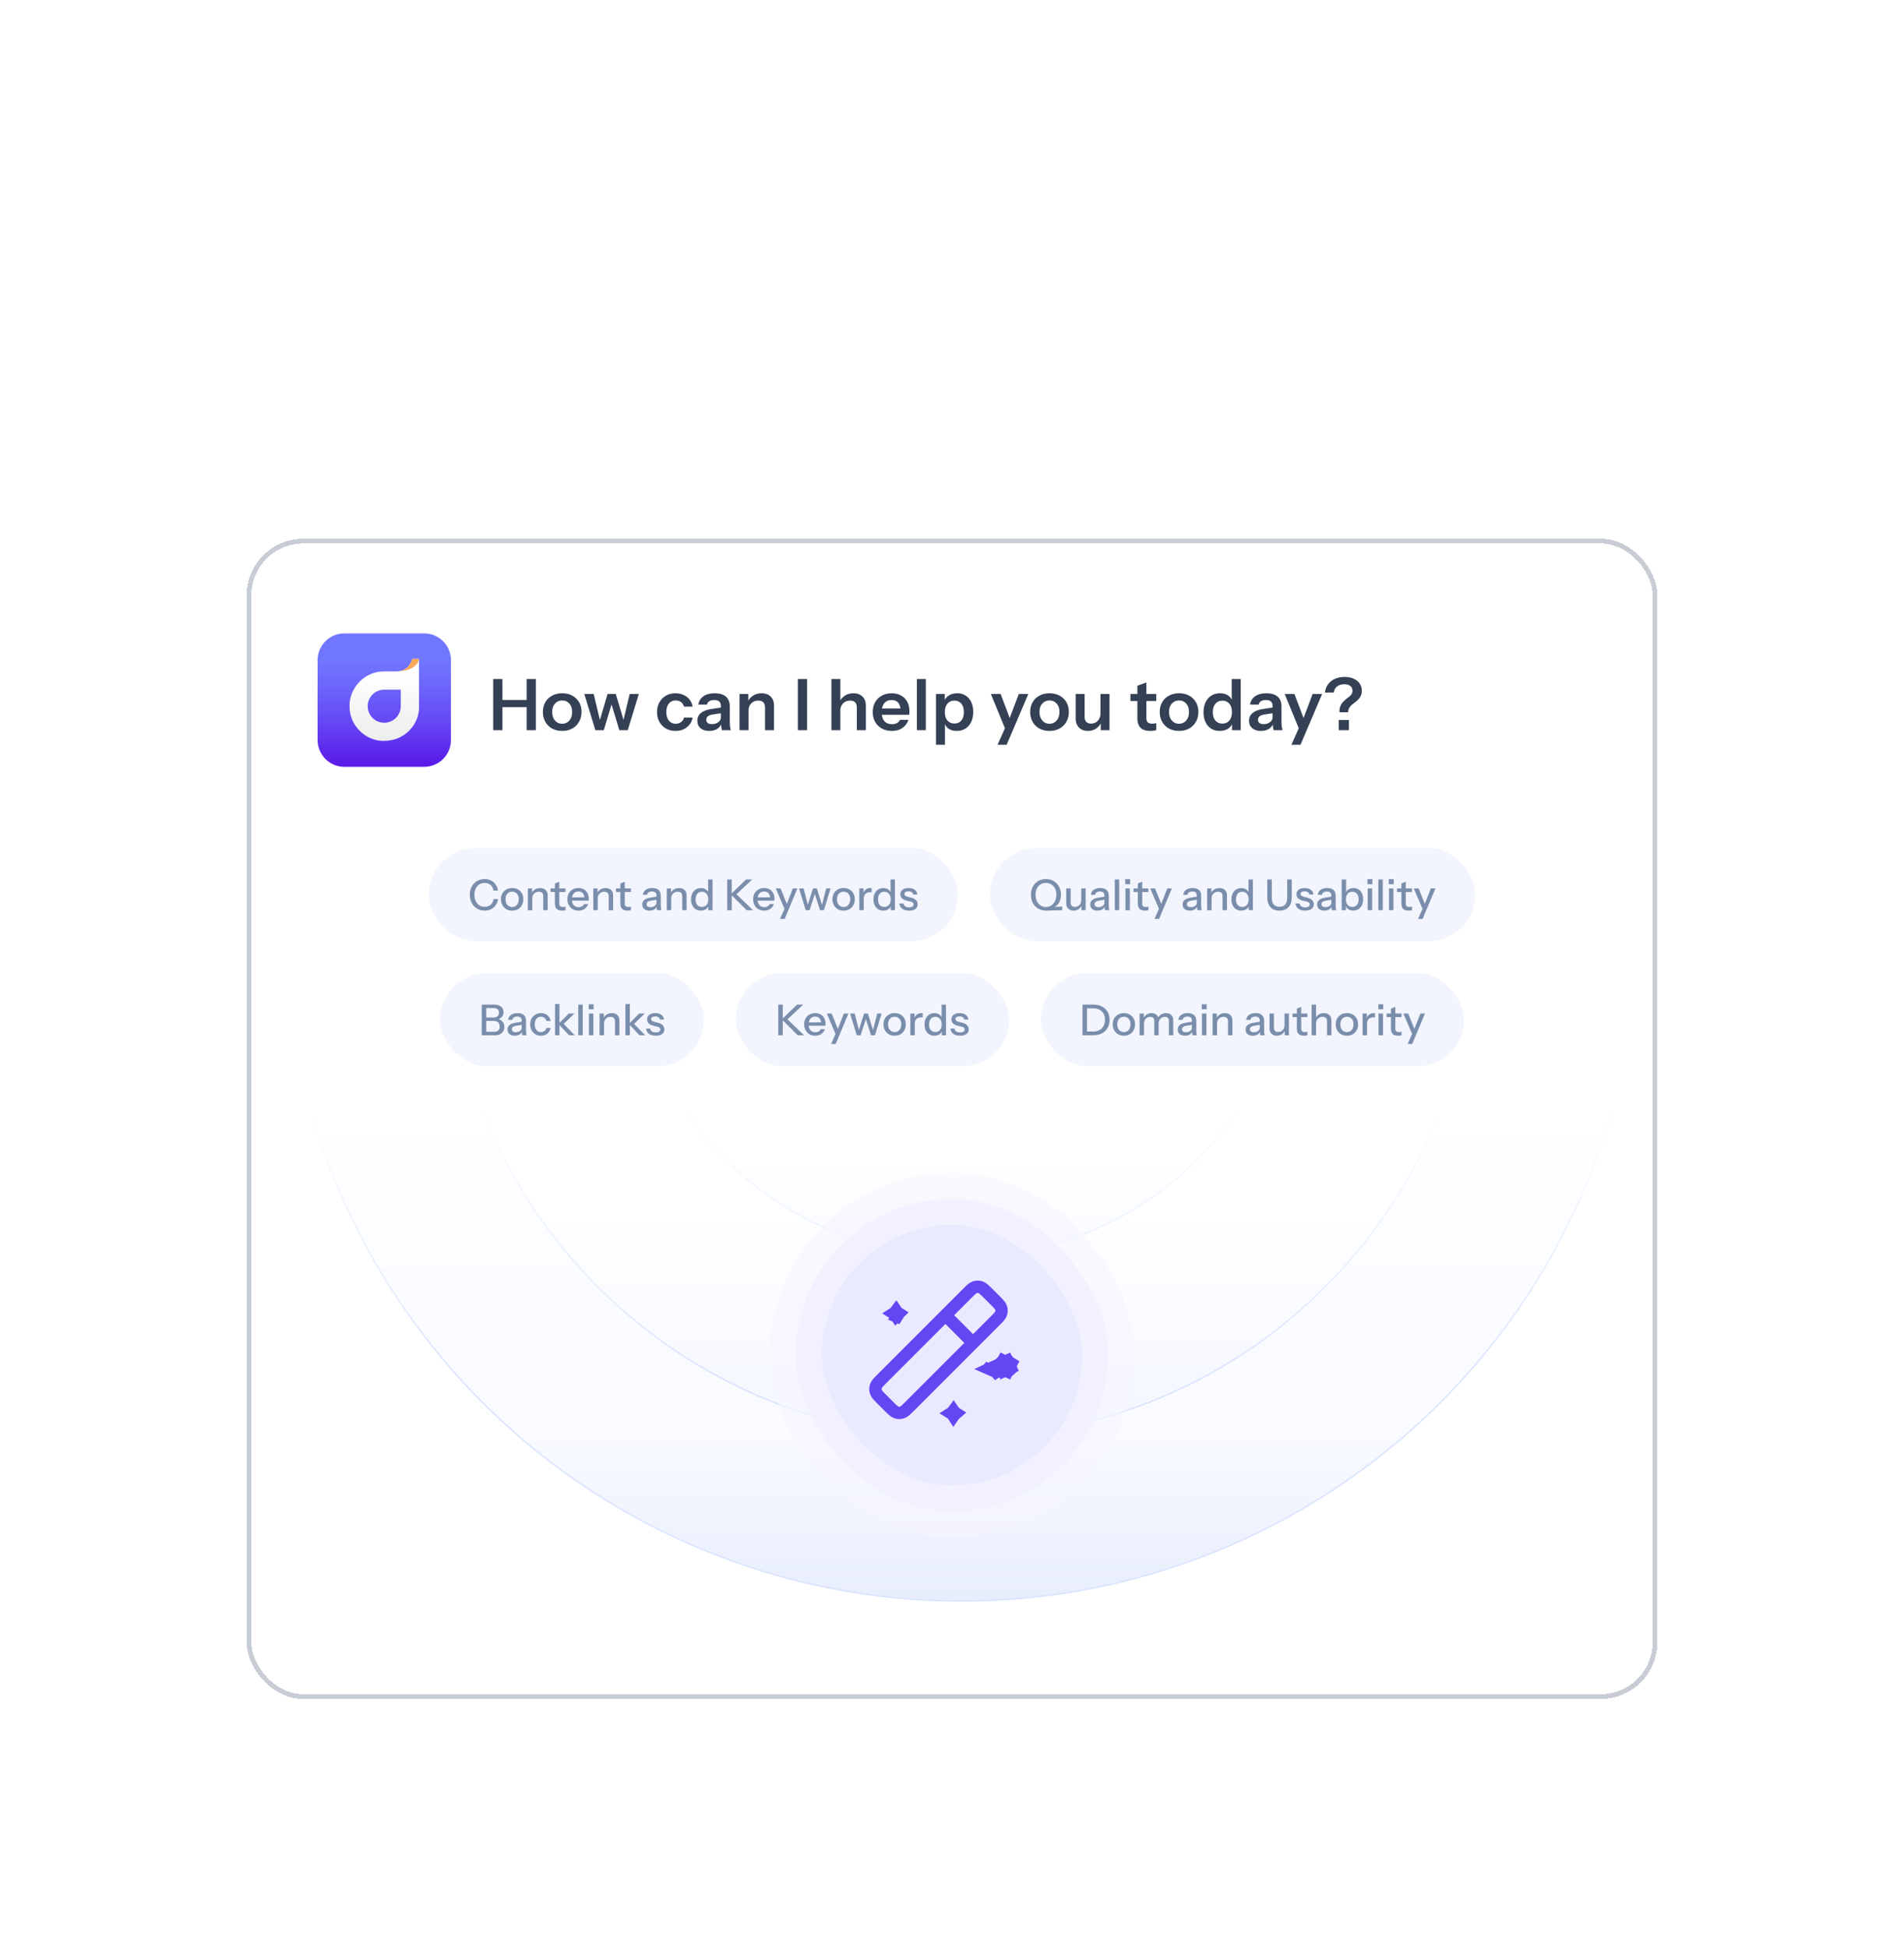 <svg width="610" height="624" viewBox="0 0 610 624" fill="none" xmlns="http://www.w3.org/2000/svg">
<g filter="url(#filter0_d_2480_93743)">
<rect x="79" y="124" width="452" height="371.611" rx="18.201" fill="white" shape-rendering="crispEdges"/>
<rect x="79.758" y="124.758" width="450.483" height="370.094" rx="17.443" stroke="#C8CDD5" stroke-width="1.517" shape-rendering="crispEdges"/>
<path d="M135.91 154.336H110.309C105.583 154.336 101.752 158.167 101.752 162.893V188.495C101.752 193.221 105.583 197.052 110.309 197.052H135.91C140.637 197.052 144.468 193.221 144.468 188.495V162.893C144.468 158.167 140.637 154.336 135.91 154.336Z" fill="url(#paint0_linear_2480_93743)"/>
<path d="M134.231 162.479H132.075C132.075 162.479 131.268 166.511 126.938 166.511H122.868C116.888 166.511 111.979 171.679 111.979 177.422L111.993 177.792C111.993 183.943 117.19 188.756 122.788 188.756H123.023C129.922 188.756 134.245 183.227 134.245 178.085L134.234 162.479H134.231ZM128.4 177.641C128.4 180.567 126.027 182.941 123.101 182.941C120.175 182.941 117.802 180.567 117.802 177.641C117.802 174.716 120.175 172.342 123.101 172.342H128.4V177.641Z" fill="url(#paint1_linear_2480_93743)"/>
<path d="M134.231 162.479C133.721 162.479 132.466 162.479 132.075 162.479C132.075 162.479 131.268 166.511 126.938 166.511C130.727 166.511 133.874 165.023 134.234 162.479H134.231Z" fill="#FAA858"/>
<path d="M158.013 185.336V168.955H160.97V185.336H158.013ZM168.729 185.336V168.955H171.686V185.336H168.729ZM159.423 175.644H170.071V177.964H159.423V175.644ZM180.118 185.563C178.89 185.563 177.805 185.306 176.865 184.79C175.94 184.274 175.219 183.561 174.703 182.651C174.188 181.726 173.93 180.672 173.93 179.489C173.93 178.306 174.188 177.267 174.703 176.372C175.219 175.477 175.94 174.779 176.865 174.279C177.805 173.763 178.89 173.505 180.118 173.505C181.362 173.505 182.447 173.763 183.372 174.279C184.297 174.779 185.018 175.477 185.533 176.372C186.049 177.267 186.307 178.306 186.307 179.489C186.307 180.672 186.041 181.726 185.511 182.651C184.995 183.561 184.274 184.274 183.349 184.79C182.424 185.306 181.347 185.563 180.118 185.563ZM180.118 183.266C180.725 183.266 181.271 183.114 181.757 182.811C182.242 182.492 182.621 182.052 182.894 181.491C183.167 180.915 183.304 180.24 183.304 179.466C183.304 178.328 183 177.434 182.394 176.781C181.802 176.129 181.044 175.803 180.118 175.803C179.193 175.803 178.427 176.129 177.82 176.781C177.214 177.434 176.91 178.328 176.91 179.466C176.91 180.24 177.047 180.915 177.32 181.491C177.608 182.052 177.987 182.492 178.458 182.811C178.943 183.114 179.497 183.266 180.118 183.266ZM190.743 185.336L187.194 173.733H190.197L192.29 182.446H192.085L194.656 173.733H197.273L199.889 182.446H199.662L201.732 173.733H204.667L201.118 185.336H198.433L195.817 176.713H196.044L193.428 185.336H190.743ZM216.433 185.563C215.266 185.563 214.234 185.306 213.339 184.79C212.459 184.274 211.762 183.561 211.246 182.651C210.746 181.726 210.495 180.679 210.495 179.512C210.495 178.344 210.746 177.312 211.246 176.417C211.762 175.507 212.459 174.794 213.339 174.279C214.234 173.763 215.266 173.505 216.433 173.505C217.389 173.505 218.254 173.687 219.027 174.051C219.801 174.4 220.438 174.901 220.938 175.553C221.439 176.19 221.757 176.933 221.894 177.782H219.141C218.974 177.161 218.656 176.675 218.185 176.326C217.715 175.977 217.146 175.803 216.479 175.803C215.857 175.803 215.319 175.955 214.864 176.258C214.424 176.561 214.082 176.994 213.84 177.555C213.597 178.116 213.476 178.768 213.476 179.512C213.476 180.27 213.597 180.93 213.84 181.491C214.082 182.052 214.431 182.492 214.886 182.811C215.341 183.114 215.872 183.266 216.479 183.266C217.146 183.266 217.715 183.091 218.185 182.742C218.656 182.393 218.974 181.908 219.141 181.286H221.894C221.757 182.136 221.431 182.886 220.916 183.539C220.415 184.176 219.778 184.676 219.004 185.04C218.246 185.389 217.389 185.563 216.433 185.563ZM231.266 185.336C231.19 185.033 231.129 184.699 231.084 184.335C231.053 183.971 231.038 183.531 231.038 183.015H230.947V177.509C230.947 176.903 230.773 176.448 230.424 176.144C230.09 175.826 229.575 175.666 228.877 175.666C228.194 175.666 227.648 175.795 227.239 176.053C226.844 176.296 226.602 176.652 226.511 177.123H223.758C223.879 176.046 224.395 175.174 225.305 174.506C226.215 173.839 227.436 173.505 228.968 173.505C230.56 173.505 231.766 173.869 232.585 174.597C233.404 175.31 233.814 176.364 233.814 177.76V183.015C233.814 183.379 233.837 183.751 233.882 184.13C233.943 184.509 234.026 184.911 234.132 185.336H231.266ZM227.239 185.563C226.071 185.563 225.138 185.275 224.44 184.699C223.758 184.107 223.416 183.319 223.416 182.333C223.416 181.271 223.803 180.429 224.577 179.807C225.35 179.185 226.442 178.768 227.853 178.556L231.471 178.01V179.83L228.331 180.308C227.648 180.414 227.133 180.604 226.784 180.877C226.45 181.15 226.283 181.529 226.283 182.014C226.283 182.454 226.442 182.795 226.761 183.038C227.079 183.266 227.519 183.379 228.081 183.379C228.9 183.379 229.582 183.175 230.128 182.765C230.674 182.355 230.947 181.855 230.947 181.263L231.266 183.015C230.962 183.849 230.462 184.487 229.764 184.926C229.082 185.351 228.24 185.563 227.239 185.563ZM236.945 185.336V173.733H239.743V176.463H239.812V185.336H236.945ZM245.09 185.336V178.01C245.09 177.297 244.908 176.759 244.544 176.395C244.18 176.031 243.649 175.848 242.951 175.848C242.345 175.848 241.799 175.985 241.313 176.258C240.843 176.531 240.471 176.91 240.198 177.396C239.941 177.881 239.812 178.442 239.812 179.079L239.516 176.304C239.91 175.454 240.487 174.779 241.245 174.279C242.003 173.763 242.914 173.505 243.975 173.505C245.234 173.505 246.212 173.862 246.91 174.574C247.623 175.287 247.98 176.235 247.98 177.418V185.336H245.09ZM255.616 185.336V168.955H258.574V185.336H255.616ZM266.361 185.336V168.955H269.228V185.336H266.361ZM274.506 185.336V178.01C274.506 177.297 274.324 176.759 273.96 176.395C273.596 176.031 273.065 175.848 272.368 175.848C271.761 175.848 271.215 175.985 270.73 176.258C270.259 176.531 269.888 176.91 269.615 177.396C269.357 177.881 269.228 178.442 269.228 179.079L268.932 176.304C269.327 175.454 269.903 174.779 270.661 174.279C271.42 173.763 272.33 173.505 273.392 173.505C274.65 173.505 275.629 173.862 276.327 174.574C277.039 175.287 277.396 176.235 277.396 177.418V185.336H274.506ZM285.73 185.563C284.501 185.563 283.424 185.306 282.499 184.79C281.589 184.274 280.876 183.561 280.361 182.651C279.86 181.741 279.61 180.695 279.61 179.512C279.61 178.328 279.86 177.289 280.361 176.395C280.876 175.484 281.589 174.779 282.499 174.279C283.409 173.763 284.471 173.505 285.684 173.505C286.837 173.505 287.838 173.748 288.688 174.233C289.537 174.703 290.197 175.371 290.667 176.235C291.137 177.1 291.372 178.108 291.372 179.261C291.372 179.474 291.365 179.671 291.35 179.853C291.334 180.035 291.312 180.217 291.281 180.399H281.384V178.397H289.074L288.483 178.943C288.483 177.851 288.233 177.032 287.732 176.486C287.232 175.939 286.534 175.666 285.639 175.666C284.668 175.666 283.895 176 283.318 176.668C282.757 177.335 282.476 178.298 282.476 179.557C282.476 180.801 282.757 181.756 283.318 182.424C283.895 183.076 284.706 183.402 285.753 183.402C286.359 183.402 286.89 183.288 287.345 183.061C287.8 182.833 288.134 182.484 288.346 182.014H291.054C290.675 183.106 290.03 183.971 289.12 184.608C288.225 185.245 287.095 185.563 285.73 185.563ZM293.745 185.336V168.955H296.612V185.336H293.745ZM306.503 185.563C305.396 185.563 304.494 185.306 303.796 184.79C303.113 184.259 302.689 183.531 302.522 182.606L302.749 182.583V190H299.883V173.733H302.681V176.349L302.454 176.304C302.666 175.439 303.151 174.756 303.91 174.256C304.668 173.755 305.593 173.505 306.685 173.505C307.717 173.505 308.612 173.755 309.37 174.256C310.144 174.741 310.743 175.431 311.168 176.326C311.592 177.221 311.805 178.275 311.805 179.489C311.805 180.717 311.585 181.787 311.145 182.697C310.705 183.607 310.091 184.312 309.302 184.813C308.513 185.313 307.58 185.563 306.503 185.563ZM305.775 183.197C306.701 183.197 307.436 182.879 307.982 182.242C308.528 181.589 308.801 180.679 308.801 179.512C308.801 178.344 308.521 177.441 307.96 176.804C307.413 176.167 306.678 175.848 305.753 175.848C304.843 175.848 304.107 176.175 303.546 176.827C302.984 177.464 302.704 178.366 302.704 179.534C302.704 180.702 302.984 181.605 303.546 182.242C304.107 182.879 304.85 183.197 305.775 183.197ZM319.596 190L322.599 183.266L323.122 182.401L326.399 173.733H329.447L322.508 190H319.596ZM322.167 185.222L317.457 173.733H320.574L324.51 184.153L322.167 185.222ZM336.238 185.563C335.01 185.563 333.925 185.306 332.985 184.79C332.06 184.274 331.339 183.561 330.824 182.651C330.308 181.726 330.05 180.672 330.05 179.489C330.05 178.306 330.308 177.267 330.824 176.372C331.339 175.477 332.06 174.779 332.985 174.279C333.925 173.763 335.01 173.505 336.238 173.505C337.482 173.505 338.567 173.763 339.492 174.279C340.417 174.779 341.138 175.477 341.653 176.372C342.169 177.267 342.427 178.306 342.427 179.489C342.427 180.672 342.161 181.726 341.631 182.651C341.115 183.561 340.394 184.274 339.469 184.79C338.544 185.306 337.467 185.563 336.238 185.563ZM336.238 183.266C336.845 183.266 337.391 183.114 337.877 182.811C338.362 182.492 338.741 182.052 339.014 181.491C339.287 180.915 339.424 180.24 339.424 179.466C339.424 178.328 339.12 177.434 338.514 176.781C337.922 176.129 337.164 175.803 336.238 175.803C335.313 175.803 334.547 176.129 333.941 176.781C333.334 177.434 333.03 178.328 333.03 179.466C333.03 180.24 333.167 180.915 333.44 181.491C333.728 182.052 334.107 182.492 334.578 182.811C335.063 183.114 335.617 183.266 336.238 183.266ZM348.517 185.563C347.713 185.563 347.015 185.397 346.424 185.063C345.848 184.714 345.4 184.244 345.082 183.652C344.778 183.061 344.627 182.393 344.627 181.65V173.733H347.493V181.059C347.493 181.772 347.668 182.31 348.017 182.674C348.381 183.038 348.889 183.22 349.541 183.22C350.132 183.22 350.648 183.084 351.088 182.811C351.543 182.537 351.899 182.158 352.157 181.673C352.43 181.172 352.567 180.611 352.567 179.989L352.863 182.765C352.483 183.614 351.915 184.297 351.156 184.813C350.413 185.313 349.533 185.563 348.517 185.563ZM352.658 185.336V182.606H352.567V173.733H355.456V185.336H352.658ZM368.558 185.563C367.133 185.563 366.079 185.23 365.396 184.562C364.729 183.88 364.395 182.864 364.395 181.514V171.093L367.284 170.024V181.582C367.284 182.143 367.436 182.56 367.739 182.833C368.043 183.106 368.521 183.243 369.173 183.243C369.431 183.243 369.658 183.228 369.855 183.197C370.068 183.152 370.265 183.099 370.447 183.038V185.268C370.265 185.359 370.007 185.427 369.673 185.472C369.34 185.533 368.968 185.563 368.558 185.563ZM362.165 175.985V173.733H370.447V175.985H362.165ZM377.742 185.563C376.513 185.563 375.429 185.306 374.488 184.79C373.563 184.274 372.842 183.561 372.327 182.651C371.811 181.726 371.553 180.672 371.553 179.489C371.553 178.306 371.811 177.267 372.327 176.372C372.842 175.477 373.563 174.779 374.488 174.279C375.429 173.763 376.513 173.505 377.742 173.505C378.985 173.505 380.07 173.763 380.995 174.279C381.92 174.779 382.641 175.477 383.156 176.372C383.672 177.267 383.93 178.306 383.93 179.489C383.93 180.672 383.665 181.726 383.134 182.651C382.618 183.561 381.898 184.274 380.972 184.79C380.047 185.306 378.97 185.563 377.742 185.563ZM377.742 183.266C378.348 183.266 378.894 183.114 379.38 182.811C379.865 182.492 380.244 182.052 380.517 181.491C380.79 180.915 380.927 180.24 380.927 179.466C380.927 178.328 380.623 177.434 380.017 176.781C379.425 176.129 378.667 175.803 377.742 175.803C376.816 175.803 376.05 176.129 375.444 176.781C374.837 177.434 374.534 178.328 374.534 179.466C374.534 180.24 374.67 180.915 374.943 181.491C375.231 182.052 375.611 182.492 376.081 182.811C376.566 183.114 377.12 183.266 377.742 183.266ZM394.703 185.336V182.719L394.931 182.765C394.734 183.614 394.256 184.297 393.497 184.813C392.739 185.313 391.837 185.563 390.79 185.563C389.728 185.563 388.803 185.321 388.014 184.835C387.241 184.335 386.642 183.637 386.217 182.742C385.792 181.847 385.58 180.793 385.58 179.58C385.58 178.351 385.8 177.282 386.24 176.372C386.68 175.462 387.294 174.756 388.083 174.256C388.886 173.755 389.819 173.505 390.881 173.505C391.973 173.505 392.876 173.771 393.588 174.301C394.301 174.817 394.741 175.538 394.908 176.463L394.612 176.486V168.955H397.502V185.336H394.703ZM391.632 183.22C392.557 183.22 393.293 182.902 393.839 182.264C394.4 181.612 394.681 180.702 394.681 179.534C394.681 178.366 394.4 177.464 393.839 176.827C393.278 176.19 392.534 175.871 391.609 175.871C390.699 175.871 389.963 176.197 389.402 176.85C388.841 177.487 388.56 178.389 388.56 179.557C388.56 180.725 388.841 181.627 389.402 182.264C389.963 182.902 390.707 183.22 391.632 183.22ZM408.015 185.336C407.939 185.033 407.879 184.699 407.833 184.335C407.803 183.971 407.788 183.531 407.788 183.015H407.697V177.509C407.697 176.903 407.522 176.448 407.173 176.144C406.84 175.826 406.324 175.666 405.626 175.666C404.944 175.666 404.398 175.795 403.988 176.053C403.594 176.296 403.351 176.652 403.26 177.123H400.507C400.628 176.046 401.144 175.174 402.054 174.506C402.964 173.839 404.185 173.505 405.717 173.505C407.31 173.505 408.516 173.869 409.335 174.597C410.154 175.31 410.563 176.364 410.563 177.76V183.015C410.563 183.379 410.586 183.751 410.632 184.13C410.692 184.509 410.776 184.911 410.882 185.336H408.015ZM403.988 185.563C402.82 185.563 401.887 185.275 401.19 184.699C400.507 184.107 400.166 183.319 400.166 182.333C400.166 181.271 400.553 180.429 401.326 179.807C402.1 179.185 403.192 178.768 404.602 178.556L408.22 178.01V179.83L405.08 180.308C404.398 180.414 403.882 180.604 403.533 180.877C403.199 181.15 403.033 181.529 403.033 182.014C403.033 182.454 403.192 182.795 403.51 183.038C403.829 183.266 404.269 183.379 404.83 183.379C405.649 183.379 406.332 183.175 406.878 182.765C407.424 182.355 407.697 181.855 407.697 181.263L408.015 183.015C407.712 183.849 407.211 184.487 406.514 184.926C405.831 185.351 404.989 185.563 403.988 185.563ZM413.734 190L416.737 183.266L417.26 182.401L420.536 173.733H423.585L416.646 190H413.734ZM416.305 185.222L411.595 173.733H414.712L418.648 184.153L416.305 185.222ZM429.122 179.58C429.122 178.821 429.22 178.184 429.417 177.669C429.63 177.138 429.895 176.698 430.214 176.349C430.532 175.985 430.866 175.666 431.215 175.393C431.579 175.12 431.92 174.863 432.239 174.62C432.557 174.362 432.815 174.081 433.012 173.778C433.209 173.475 433.308 173.103 433.308 172.663C433.308 172.011 433.073 171.511 432.603 171.162C432.148 170.798 431.511 170.616 430.691 170.616C429.766 170.616 429 170.843 428.394 171.298C427.802 171.753 427.438 172.405 427.301 173.255H424.458C424.594 172.239 424.935 171.359 425.481 170.616C426.043 169.872 426.771 169.296 427.666 168.886C428.56 168.477 429.584 168.272 430.737 168.272C431.859 168.272 432.83 168.454 433.649 168.818C434.483 169.182 435.128 169.69 435.583 170.343C436.053 170.995 436.288 171.768 436.288 172.663C436.288 173.315 436.182 173.869 435.97 174.324C435.758 174.779 435.485 175.174 435.151 175.507C434.832 175.841 434.483 176.144 434.104 176.417C433.725 176.69 433.369 176.971 433.035 177.259C432.716 177.547 432.451 177.873 432.239 178.237C432.026 178.601 431.92 179.049 431.92 179.58H429.122ZM428.894 185.336V182.06H432.17V185.336H428.894Z" fill="#344054"/>
<rect x="137.387" y="223.087" width="169.476" height="29.791" rx="14.895" fill="#F1F3FE" fill-opacity="0.94"/>
<path d="M155.269 243.119C154.586 243.119 153.954 242.996 153.371 242.75C152.789 242.496 152.284 242.145 151.856 241.699C151.438 241.244 151.11 240.707 150.873 240.088C150.637 239.47 150.518 238.792 150.518 238.054C150.518 237.317 150.632 236.644 150.86 236.034C151.096 235.415 151.424 234.883 151.843 234.437C152.27 233.982 152.775 233.631 153.358 233.386C153.94 233.14 154.573 233.017 155.255 233.017C156.02 233.017 156.707 233.172 157.317 233.481C157.926 233.782 158.422 234.209 158.805 234.765C159.196 235.32 159.437 235.966 159.528 236.703H158.108C157.99 235.929 157.676 235.329 157.166 234.901C156.666 234.464 156.033 234.246 155.269 234.246C154.623 234.246 154.049 234.405 153.549 234.724C153.057 235.033 152.675 235.474 152.402 236.048C152.129 236.612 151.993 237.281 151.993 238.054C151.993 238.819 152.129 239.492 152.402 240.075C152.684 240.648 153.071 241.094 153.563 241.413C154.054 241.731 154.623 241.89 155.269 241.89C156.033 241.89 156.67 241.676 157.18 241.249C157.699 240.812 158.013 240.207 158.122 239.433H159.555C159.455 240.179 159.21 240.83 158.818 241.385C158.427 241.931 157.926 242.359 157.317 242.668C156.716 242.969 156.033 243.119 155.269 243.119ZM164.077 243.119C163.367 243.119 162.743 242.964 162.207 242.655C161.67 242.336 161.251 241.904 160.951 241.358C160.65 240.803 160.5 240.175 160.5 239.474C160.5 238.764 160.65 238.141 160.951 237.604C161.26 237.067 161.679 236.648 162.207 236.348C162.743 236.039 163.367 235.884 164.077 235.884C164.796 235.884 165.424 236.039 165.961 236.348C166.497 236.648 166.912 237.067 167.203 237.604C167.503 238.141 167.653 238.764 167.653 239.474C167.653 240.175 167.503 240.803 167.203 241.358C166.912 241.904 166.497 242.336 165.961 242.655C165.424 242.964 164.796 243.119 164.077 243.119ZM164.077 241.959C164.504 241.959 164.873 241.854 165.182 241.645C165.501 241.435 165.751 241.144 165.933 240.771C166.115 240.398 166.206 239.961 166.206 239.46C166.206 238.714 166.006 238.127 165.606 237.699C165.214 237.263 164.705 237.044 164.077 237.044C163.458 237.044 162.948 237.263 162.548 237.699C162.156 238.136 161.961 238.723 161.961 239.46C161.961 239.961 162.047 240.398 162.22 240.771C162.402 241.144 162.652 241.435 162.971 241.645C163.299 241.854 163.667 241.959 164.077 241.959ZM169.111 242.982V236.02H170.463V237.659H170.531V242.982H169.111ZM174.053 242.982V238.505C174.053 238.023 173.93 237.663 173.685 237.426C173.448 237.19 173.093 237.072 172.62 237.072C172.21 237.072 171.846 237.163 171.528 237.345C171.218 237.527 170.973 237.777 170.791 238.095C170.618 238.414 170.531 238.792 170.531 239.228L170.354 237.563C170.581 237.044 170.932 236.635 171.405 236.334C171.878 236.034 172.429 235.884 173.057 235.884C173.803 235.884 174.39 236.093 174.818 236.512C175.245 236.93 175.459 237.486 175.459 238.177V242.982H174.053ZM180.126 243.119C179.316 243.119 178.72 242.932 178.337 242.559C177.964 242.177 177.778 241.617 177.778 240.88V234.423L179.184 233.891V240.894C179.184 241.258 179.279 241.526 179.47 241.699C179.662 241.872 179.971 241.959 180.399 241.959C180.563 241.959 180.708 241.945 180.836 241.918C180.963 241.89 181.072 241.858 181.163 241.822V242.969C181.063 243.014 180.922 243.051 180.74 243.078C180.558 243.105 180.353 243.119 180.126 243.119ZM176.385 237.153V236.02H181.163V237.153H176.385ZM185.339 243.119C184.638 243.119 184.019 242.964 183.483 242.655C182.955 242.345 182.541 241.918 182.24 241.372C181.94 240.826 181.79 240.198 181.79 239.488C181.79 238.769 181.935 238.141 182.227 237.604C182.527 237.058 182.946 236.635 183.483 236.334C184.019 236.034 184.634 235.884 185.325 235.884C185.999 235.884 186.581 236.03 187.073 236.321C187.573 236.603 187.956 236.999 188.219 237.508C188.492 238.018 188.629 238.623 188.629 239.324C188.629 239.433 188.624 239.538 188.615 239.638C188.615 239.729 188.606 239.824 188.588 239.925H182.745V238.86H187.592L187.237 239.283C187.237 238.537 187.068 237.968 186.731 237.577C186.395 237.185 185.926 236.99 185.325 236.99C184.679 236.99 184.165 237.213 183.783 237.659C183.41 238.095 183.223 238.705 183.223 239.488C183.223 240.28 183.41 240.898 183.783 241.344C184.165 241.79 184.693 242.013 185.366 242.013C185.776 242.013 186.131 241.931 186.431 241.767C186.731 241.595 186.954 241.344 187.1 241.017H188.438C188.21 241.672 187.824 242.186 187.278 242.559C186.741 242.932 186.094 243.119 185.339 243.119ZM190.081 242.982V236.02H191.433V237.659H191.501V242.982H190.081ZM195.023 242.982V238.505C195.023 238.023 194.9 237.663 194.654 237.426C194.418 237.19 194.063 237.072 193.59 237.072C193.18 237.072 192.816 237.163 192.497 237.345C192.188 237.527 191.942 237.777 191.76 238.095C191.587 238.414 191.501 238.792 191.501 239.228L191.323 237.563C191.551 237.044 191.901 236.635 192.375 236.334C192.848 236.034 193.398 235.884 194.026 235.884C194.773 235.884 195.36 236.093 195.787 236.512C196.215 236.93 196.429 237.486 196.429 238.177V242.982H195.023ZM201.095 243.119C200.285 243.119 199.689 242.932 199.307 242.559C198.934 242.177 198.747 241.617 198.747 240.88V234.423L200.154 233.891V240.894C200.154 241.258 200.249 241.526 200.44 241.699C200.631 241.872 200.941 241.959 201.368 241.959C201.532 241.959 201.678 241.945 201.805 241.918C201.933 241.89 202.042 241.858 202.133 241.822V242.969C202.033 243.014 201.892 243.051 201.71 243.078C201.528 243.105 201.323 243.119 201.095 243.119ZM197.355 237.153V236.02H202.133V237.153H197.355ZM210.486 242.982C210.44 242.81 210.408 242.618 210.39 242.409C210.381 242.2 210.376 241.945 210.376 241.645H210.308V238.327C210.308 237.881 210.194 237.549 209.967 237.331C209.748 237.103 209.398 236.99 208.916 236.99C208.452 236.99 208.078 237.081 207.796 237.263C207.523 237.445 207.364 237.704 207.318 238.041H205.967C206.031 237.386 206.327 236.862 206.854 236.471C207.382 236.08 208.088 235.884 208.97 235.884C209.88 235.884 210.563 236.098 211.018 236.525C211.473 236.944 211.7 237.563 211.7 238.382V241.645C211.7 241.854 211.714 242.068 211.741 242.286C211.769 242.505 211.81 242.737 211.864 242.982H210.486ZM208.083 243.119C207.373 243.119 206.809 242.946 206.39 242.6C205.972 242.245 205.762 241.767 205.762 241.167C205.762 240.548 205.981 240.061 206.418 239.706C206.863 239.342 207.501 239.096 208.329 238.969L210.622 238.6V239.597L208.547 239.925C208.083 239.997 207.733 240.12 207.496 240.293C207.268 240.466 207.155 240.716 207.155 241.044C207.155 241.363 207.259 241.604 207.469 241.767C207.687 241.922 208.001 242 208.411 242C208.957 242 209.407 241.868 209.762 241.604C210.126 241.34 210.308 241.008 210.308 240.607L210.486 241.617C210.322 242.1 210.03 242.473 209.612 242.737C209.193 242.992 208.684 243.119 208.083 243.119ZM213.624 242.982V236.02H214.975V237.659H215.044V242.982H213.624ZM218.566 242.982V238.505C218.566 238.023 218.443 237.663 218.197 237.426C217.96 237.19 217.605 237.072 217.132 237.072C216.723 237.072 216.359 237.163 216.04 237.345C215.731 237.527 215.485 237.777 215.303 238.095C215.13 238.414 215.044 238.792 215.044 239.228L214.866 237.563C215.094 237.044 215.444 236.635 215.917 236.334C216.39 236.034 216.941 235.884 217.569 235.884C218.315 235.884 218.902 236.093 219.33 236.512C219.758 236.93 219.972 237.486 219.972 238.177V242.982H218.566ZM226.926 242.982V241.385L227.063 241.426C226.917 241.945 226.617 242.359 226.162 242.668C225.707 242.969 225.161 243.119 224.523 243.119C223.896 243.119 223.345 242.969 222.872 242.668C222.408 242.368 222.044 241.949 221.78 241.413C221.525 240.876 221.397 240.248 221.397 239.529C221.397 238.801 221.529 238.164 221.793 237.618C222.057 237.072 222.426 236.648 222.899 236.348C223.372 236.048 223.927 235.898 224.564 235.898C225.229 235.898 225.775 236.057 226.203 236.375C226.639 236.685 226.926 237.122 227.063 237.686L226.871 237.713V233.154H228.277V242.982H226.926ZM224.878 241.931C225.506 241.931 226.002 241.717 226.366 241.29C226.73 240.853 226.912 240.252 226.912 239.488C226.912 238.742 226.726 238.155 226.353 237.727C225.989 237.29 225.493 237.072 224.865 237.072C224.246 237.072 223.754 237.29 223.39 237.727C223.035 238.155 222.858 238.755 222.858 239.529C222.858 240.284 223.035 240.876 223.39 241.303C223.754 241.722 224.25 241.931 224.878 241.931ZM232.981 242.982V233.154H234.428V242.982H232.981ZM234.128 237.877L239.001 233.154H240.98L235.943 237.877H234.128ZM239.219 242.982L234.1 237.877H235.943L241.253 242.982H239.219ZM244.836 243.119C244.135 243.119 243.516 242.964 242.979 242.655C242.451 242.345 242.037 241.918 241.737 241.372C241.437 240.826 241.286 240.198 241.286 239.488C241.286 238.769 241.432 238.141 241.723 237.604C242.024 237.058 242.442 236.635 242.979 236.334C243.516 236.034 244.13 235.884 244.822 235.884C245.495 235.884 246.078 236.03 246.569 236.321C247.07 236.603 247.452 236.999 247.716 237.508C247.989 238.018 248.126 238.623 248.126 239.324C248.126 239.433 248.121 239.538 248.112 239.638C248.112 239.729 248.103 239.824 248.085 239.925H242.242V238.86H247.088L246.733 239.283C246.733 238.537 246.565 237.968 246.228 237.577C245.891 237.185 245.423 236.99 244.822 236.99C244.176 236.99 243.662 237.213 243.279 237.659C242.906 238.095 242.72 238.705 242.72 239.488C242.72 240.28 242.906 240.898 243.279 241.344C243.662 241.79 244.189 242.013 244.863 242.013C245.272 242.013 245.627 241.931 245.928 241.767C246.228 241.595 246.451 241.344 246.597 241.017H247.934C247.707 241.672 247.32 242.186 246.774 242.559C246.237 242.932 245.591 243.119 244.836 243.119ZM249.91 245.781L251.589 241.945L251.876 241.494L253.991 236.02H255.466L251.371 245.781H249.91ZM251.521 242.982L248.545 236.02H250.087L252.613 242.286L251.521 242.982ZM258.13 242.982L256 236.02H257.461L258.908 241.617H258.703L260.464 236.02H261.693L263.454 241.617H263.263L264.696 236.02H266.088L263.959 242.982H262.717L260.956 237.481H261.16L259.372 242.982H258.13ZM270.272 243.119C269.562 243.119 268.939 242.964 268.402 242.655C267.865 242.336 267.446 241.904 267.146 241.358C266.846 240.803 266.695 240.175 266.695 239.474C266.695 238.764 266.846 238.141 267.146 237.604C267.455 237.067 267.874 236.648 268.402 236.348C268.939 236.039 269.562 235.884 270.272 235.884C270.991 235.884 271.619 236.039 272.156 236.348C272.693 236.648 273.107 237.067 273.398 237.604C273.698 238.141 273.848 238.764 273.848 239.474C273.848 240.175 273.698 240.803 273.398 241.358C273.107 241.904 272.693 242.336 272.156 242.655C271.619 242.964 270.991 243.119 270.272 243.119ZM270.272 241.959C270.7 241.959 271.068 241.854 271.378 241.645C271.696 241.435 271.946 241.144 272.128 240.771C272.31 240.398 272.401 239.961 272.401 239.46C272.401 238.714 272.201 238.127 271.801 237.699C271.41 237.263 270.9 237.044 270.272 237.044C269.653 237.044 269.143 237.263 268.743 237.699C268.352 238.136 268.156 238.723 268.156 239.46C268.156 239.961 268.242 240.398 268.415 240.771C268.597 241.144 268.848 241.435 269.166 241.645C269.494 241.854 269.862 241.959 270.272 241.959ZM275.307 242.982V236.02H276.658V237.754H276.726V242.982H275.307ZM276.726 239.351L276.549 237.699C276.713 237.108 276.995 236.657 277.395 236.348C277.796 236.039 278.274 235.884 278.829 235.884C279.038 235.884 279.184 235.902 279.265 235.939V237.276C279.22 237.258 279.156 237.249 279.074 237.249C278.992 237.24 278.892 237.235 278.774 237.235C278.091 237.235 277.577 237.413 277.231 237.768C276.895 238.123 276.726 238.651 276.726 239.351ZM285.369 242.982V241.385L285.506 241.426C285.36 241.945 285.06 242.359 284.605 242.668C284.15 242.969 283.604 243.119 282.967 243.119C282.339 243.119 281.788 242.969 281.315 242.668C280.851 242.368 280.487 241.949 280.223 241.413C279.968 240.876 279.841 240.248 279.841 239.529C279.841 238.801 279.973 238.164 280.237 237.618C280.501 237.072 280.869 236.648 281.342 236.348C281.816 236.048 282.371 235.898 283.008 235.898C283.672 235.898 284.218 236.057 284.646 236.375C285.083 236.685 285.369 237.122 285.506 237.686L285.315 237.713V233.154H286.721V242.982H285.369ZM283.322 241.931C283.95 241.931 284.446 241.717 284.81 241.29C285.174 240.853 285.356 240.252 285.356 239.488C285.356 238.742 285.169 238.155 284.796 237.727C284.432 237.29 283.936 237.072 283.308 237.072C282.689 237.072 282.198 237.29 281.834 237.727C281.479 238.155 281.301 238.755 281.301 239.529C281.301 240.284 281.479 240.876 281.834 241.303C282.198 241.722 282.694 241.931 283.322 241.931ZM291.23 243.119C290.319 243.119 289.596 242.919 289.059 242.518C288.522 242.118 288.217 241.554 288.144 240.826H289.455C289.519 241.226 289.701 241.535 290.001 241.754C290.31 241.963 290.729 242.068 291.257 242.068C291.721 242.068 292.076 241.986 292.322 241.822C292.567 241.658 292.69 241.426 292.69 241.126C292.69 240.907 292.617 240.725 292.472 240.58C292.335 240.425 292.062 240.298 291.653 240.198L290.533 239.938C289.833 239.765 289.309 239.511 288.963 239.174C288.627 238.828 288.458 238.405 288.458 237.904C288.458 237.276 288.69 236.785 289.155 236.43C289.628 236.066 290.274 235.884 291.093 235.884C291.903 235.884 292.554 236.066 293.045 236.43C293.546 236.794 293.828 237.304 293.891 237.959H292.581C292.526 237.631 292.367 237.381 292.103 237.208C291.848 237.026 291.498 236.935 291.052 236.935C290.633 236.935 290.31 237.012 290.083 237.167C289.864 237.313 289.755 237.517 289.755 237.781C289.755 238 289.837 238.182 290.001 238.327C290.174 238.473 290.456 238.596 290.847 238.696L291.994 238.983C292.658 239.146 293.159 239.415 293.496 239.788C293.832 240.152 294.001 240.593 294.001 241.112C294.001 241.74 293.755 242.232 293.264 242.587C292.781 242.941 292.103 243.119 291.23 243.119Z" fill="#7A8EAC"/>
<rect x="317.136" y="223.087" width="155.476" height="29.791" rx="14.895" fill="#F1F3FE" fill-opacity="0.94"/>
<path d="M335.262 243.119C334.251 243.119 333.373 242.905 332.627 242.477C331.881 242.041 331.303 241.44 330.893 240.675C330.493 239.902 330.293 239.019 330.293 238.027C330.293 237.044 330.497 236.175 330.907 235.42C331.316 234.664 331.881 234.077 332.6 233.659C333.328 233.231 334.156 233.017 335.084 233.017C336.031 233.017 336.863 233.231 337.582 233.659C338.301 234.077 338.865 234.664 339.275 235.42C339.694 236.175 339.903 237.049 339.903 238.041C339.903 238.742 339.785 239.392 339.548 239.993C339.32 240.593 338.97 241.103 338.497 241.522C338.033 241.94 337.446 242.232 336.736 242.395L335.262 243.119ZM335.084 241.959C335.758 241.959 336.34 241.79 336.831 241.454C337.332 241.117 337.723 240.653 338.005 240.061C338.288 239.47 338.429 238.787 338.429 238.013C338.429 237.267 338.288 236.612 338.005 236.048C337.723 235.474 337.332 235.033 336.831 234.724C336.331 234.405 335.748 234.246 335.084 234.246C334.42 234.246 333.837 234.405 333.337 234.724C332.845 235.033 332.459 235.47 332.176 236.034C331.903 236.598 331.767 237.258 331.767 238.013C331.767 238.796 331.908 239.483 332.19 240.075C332.472 240.657 332.859 241.117 333.35 241.454C333.851 241.79 334.429 241.959 335.084 241.959ZM335.262 243.119L335.098 242.136L340.312 241.795V242.982C339.748 242.982 339.261 242.987 338.852 242.996C338.451 243.014 338.074 243.032 337.719 243.051C337.373 243.069 337.009 243.083 336.627 243.092C336.244 243.11 335.789 243.119 335.262 243.119ZM343.94 243.119C343.476 243.119 343.066 243.023 342.711 242.832C342.356 242.632 342.079 242.359 341.878 242.013C341.687 241.667 341.592 241.271 341.592 240.826V236.02H343.011V240.498C343.011 240.98 343.13 241.34 343.366 241.576C343.603 241.813 343.94 241.931 344.377 241.931C344.768 241.931 345.114 241.84 345.414 241.658C345.723 241.476 345.965 241.226 346.137 240.907C346.319 240.58 346.411 240.202 346.411 239.774L346.588 241.44C346.36 241.949 346.01 242.359 345.537 242.668C345.073 242.969 344.54 243.119 343.94 243.119ZM346.465 242.982V241.344H346.411V236.02H347.817V242.982H346.465ZM354.013 242.982C353.967 242.81 353.935 242.618 353.917 242.409C353.908 242.2 353.903 241.945 353.903 241.645H353.835V238.327C353.835 237.881 353.721 237.549 353.494 237.331C353.275 237.103 352.925 236.99 352.443 236.99C351.979 236.99 351.605 237.081 351.323 237.263C351.05 237.445 350.891 237.704 350.846 238.041H349.494C349.558 237.386 349.854 236.862 350.381 236.471C350.909 236.08 351.615 235.884 352.497 235.884C353.407 235.884 354.09 236.098 354.545 236.525C355 236.944 355.228 237.563 355.228 238.382V241.645C355.228 241.854 355.241 242.068 355.269 242.286C355.296 242.505 355.337 242.737 355.391 242.982H354.013ZM351.61 243.119C350.9 243.119 350.336 242.946 349.917 242.6C349.499 242.245 349.289 241.767 349.289 241.167C349.289 240.548 349.508 240.061 349.945 239.706C350.391 239.342 351.028 239.096 351.856 238.969L354.149 238.6V239.597L352.074 239.925C351.61 239.997 351.26 240.12 351.023 240.293C350.796 240.466 350.682 240.716 350.682 241.044C350.682 241.363 350.786 241.604 350.996 241.767C351.214 241.922 351.528 242 351.938 242C352.484 242 352.934 241.868 353.289 241.604C353.653 241.34 353.835 241.008 353.835 240.607L354.013 241.617C353.849 242.1 353.558 242.473 353.139 242.737C352.72 242.992 352.211 243.119 351.61 243.119ZM357.151 242.982V233.154H358.571V242.982H357.151ZM360.564 242.982V236.02H361.983V242.982H360.564ZM360.495 234.655V233.058H362.065V234.655H360.495ZM366.885 243.119C366.075 243.119 365.479 242.932 365.097 242.559C364.724 242.177 364.537 241.617 364.537 240.88V234.423L365.943 233.891V240.894C365.943 241.258 366.039 241.526 366.23 241.699C366.421 241.872 366.731 241.959 367.158 241.959C367.322 241.959 367.468 241.945 367.595 241.918C367.723 241.89 367.832 241.858 367.923 241.822V242.969C367.823 243.014 367.682 243.051 367.5 243.078C367.318 243.105 367.113 243.119 366.885 243.119ZM363.145 237.153V236.02H367.923V237.153H363.145ZM369.881 245.781L371.56 241.945L371.847 241.494L373.963 236.02H375.437L371.342 245.781H369.881ZM371.492 242.982L368.516 236.02H370.058L372.584 242.286L371.492 242.982ZM383.608 242.982C383.562 242.81 383.53 242.618 383.512 242.409C383.503 242.2 383.498 241.945 383.498 241.645H383.43V238.327C383.43 237.881 383.316 237.549 383.089 237.331C382.87 237.103 382.52 236.99 382.038 236.99C381.574 236.99 381.2 237.081 380.918 237.263C380.645 237.445 380.486 237.704 380.441 238.041H379.089C379.153 237.386 379.449 236.862 379.976 236.471C380.504 236.08 381.21 235.884 382.092 235.884C383.002 235.884 383.685 236.098 384.14 236.525C384.595 236.944 384.823 237.563 384.823 238.382V241.645C384.823 241.854 384.836 242.068 384.863 242.286C384.891 242.505 384.932 242.737 384.986 242.982H383.608ZM381.205 243.119C380.495 243.119 379.931 242.946 379.512 242.6C379.094 242.245 378.884 241.767 378.884 241.167C378.884 240.548 379.103 240.061 379.54 239.706C379.986 239.342 380.623 239.096 381.451 238.969L383.744 238.6V239.597L381.669 239.925C381.205 239.997 380.855 240.12 380.618 240.293C380.39 240.466 380.277 240.716 380.277 241.044C380.277 241.363 380.381 241.604 380.591 241.767C380.809 241.922 381.123 242 381.533 242C382.079 242 382.529 241.868 382.884 241.604C383.248 241.34 383.43 241.008 383.43 240.607L383.608 241.617C383.444 242.1 383.153 242.473 382.734 242.737C382.315 242.992 381.806 243.119 381.205 243.119ZM386.746 242.982V236.02H388.097V237.659H388.166V242.982H386.746ZM391.688 242.982V238.505C391.688 238.023 391.565 237.663 391.319 237.426C391.082 237.19 390.727 237.072 390.254 237.072C389.845 237.072 389.481 237.163 389.162 237.345C388.853 237.527 388.607 237.777 388.425 238.095C388.252 238.414 388.166 238.792 388.166 239.228L387.988 237.563C388.216 237.044 388.566 236.635 389.039 236.334C389.513 236.034 390.063 235.884 390.691 235.884C391.437 235.884 392.024 236.093 392.452 236.512C392.88 236.93 393.094 237.486 393.094 238.177V242.982H391.688ZM400.048 242.982V241.385L400.185 241.426C400.039 241.945 399.739 242.359 399.284 242.668C398.829 242.969 398.283 243.119 397.646 243.119C397.018 243.119 396.467 242.969 395.994 242.668C395.53 242.368 395.166 241.949 394.902 241.413C394.647 240.876 394.519 240.248 394.519 239.529C394.519 238.801 394.651 238.164 394.915 237.618C395.179 237.072 395.548 236.648 396.021 236.348C396.494 236.048 397.049 235.898 397.686 235.898C398.351 235.898 398.897 236.057 399.325 236.375C399.761 236.685 400.048 237.122 400.185 237.686L399.993 237.713V233.154H401.4V242.982H400.048ZM398 241.931C398.628 241.931 399.124 241.717 399.488 241.29C399.852 240.853 400.034 240.252 400.034 239.488C400.034 238.742 399.848 238.155 399.475 237.727C399.111 237.29 398.615 237.072 397.987 237.072C397.368 237.072 396.877 237.29 396.512 237.727C396.158 238.155 395.98 238.755 395.98 239.529C395.98 240.284 396.158 240.876 396.512 241.303C396.877 241.722 397.372 241.931 398 241.931ZM409.912 243.119C408.656 243.119 407.691 242.75 407.018 242.013C406.344 241.276 406.007 240.225 406.007 238.86V233.154H407.454V239.024C407.454 239.961 407.668 240.675 408.096 241.167C408.524 241.649 409.129 241.89 409.912 241.89C410.712 241.89 411.327 241.649 411.754 241.167C412.182 240.685 412.396 239.97 412.396 239.024V233.154H413.843V238.887C413.843 240.234 413.502 241.276 412.819 242.013C412.146 242.75 411.177 243.119 409.912 243.119ZM418.133 243.119C417.223 243.119 416.499 242.919 415.962 242.518C415.425 242.118 415.12 241.554 415.048 240.826H416.358C416.422 241.226 416.604 241.535 416.904 241.754C417.214 241.963 417.632 242.068 418.16 242.068C418.624 242.068 418.979 241.986 419.225 241.822C419.471 241.658 419.593 241.426 419.593 241.126C419.593 240.907 419.521 240.725 419.375 240.58C419.239 240.425 418.966 240.298 418.556 240.198L417.437 239.938C416.736 239.765 416.213 239.511 415.867 239.174C415.53 238.828 415.362 238.405 415.362 237.904C415.362 237.276 415.594 236.785 416.058 236.43C416.531 236.066 417.177 235.884 417.996 235.884C418.806 235.884 419.457 236.066 419.948 236.43C420.449 236.794 420.731 237.304 420.795 237.959H419.484C419.43 237.631 419.27 237.381 419.006 237.208C418.752 237.026 418.401 236.935 417.955 236.935C417.537 236.935 417.214 237.012 416.986 237.167C416.768 237.313 416.658 237.517 416.658 237.781C416.658 238 416.74 238.182 416.904 238.327C417.077 238.473 417.359 238.596 417.751 238.696L418.897 238.983C419.562 239.146 420.062 239.415 420.399 239.788C420.736 240.152 420.904 240.593 420.904 241.112C420.904 241.74 420.658 242.232 420.167 242.587C419.684 242.941 419.006 243.119 418.133 243.119ZM426.707 242.982C426.661 242.81 426.63 242.618 426.611 242.409C426.602 242.2 426.598 241.945 426.598 241.645H426.529V238.327C426.529 237.881 426.416 237.549 426.188 237.331C425.97 237.103 425.619 236.99 425.137 236.99C424.673 236.99 424.3 237.081 424.018 237.263C423.745 237.445 423.585 237.704 423.54 238.041H422.188C422.252 237.386 422.548 236.862 423.076 236.471C423.604 236.08 424.309 235.884 425.192 235.884C426.102 235.884 426.784 236.098 427.239 236.525C427.694 236.944 427.922 237.563 427.922 238.382V241.645C427.922 241.854 427.935 242.068 427.963 242.286C427.99 242.505 428.031 242.737 428.086 242.982H426.707ZM424.304 243.119C423.594 243.119 423.03 242.946 422.612 242.6C422.193 242.245 421.984 241.767 421.984 241.167C421.984 240.548 422.202 240.061 422.639 239.706C423.085 239.342 423.722 239.096 424.55 238.969L426.843 238.6V239.597L424.768 239.925C424.304 239.997 423.954 240.12 423.717 240.293C423.49 240.466 423.376 240.716 423.376 241.044C423.376 241.363 423.481 241.604 423.69 241.767C423.908 241.922 424.222 242 424.632 242C425.178 242 425.628 241.868 425.983 241.604C426.347 241.34 426.529 241.008 426.529 240.607L426.707 241.617C426.543 242.1 426.252 242.473 425.833 242.737C425.415 242.992 424.905 243.119 424.304 243.119ZM433.558 243.105C432.903 243.105 432.357 242.951 431.92 242.641C431.483 242.323 431.197 241.881 431.06 241.317L431.197 241.29V242.982H429.845V233.154H431.265V237.618L431.115 237.577C431.27 237.049 431.57 236.635 432.016 236.334C432.471 236.034 433.017 235.884 433.654 235.884C434.282 235.884 434.823 236.034 435.278 236.334C435.742 236.635 436.097 237.053 436.343 237.59C436.598 238.127 436.725 238.755 436.725 239.474C436.725 240.202 436.593 240.839 436.329 241.385C436.066 241.931 435.697 242.354 435.224 242.655C434.751 242.955 434.195 243.105 433.558 243.105ZM433.258 241.931C433.877 241.931 434.368 241.713 434.732 241.276C435.096 240.839 435.278 240.239 435.278 239.474C435.278 238.719 435.096 238.132 434.732 237.713C434.368 237.285 433.872 237.072 433.244 237.072C432.626 237.072 432.13 237.29 431.756 237.727C431.392 238.155 431.21 238.751 431.21 239.515C431.21 240.261 431.392 240.853 431.756 241.29C432.13 241.717 432.63 241.931 433.258 241.931ZM438.177 242.982V236.02H439.597V242.982H438.177ZM438.109 234.655V233.058H439.679V234.655H438.109ZM441.59 242.982V233.154H443.01V242.982H441.59ZM445.003 242.982V236.02H446.422V242.982H445.003ZM444.934 234.655V233.058H446.504V234.655H444.934ZM451.324 243.119C450.514 243.119 449.918 242.932 449.536 242.559C449.163 242.177 448.976 241.617 448.976 240.88V234.423L450.382 233.891V240.894C450.382 241.258 450.478 241.526 450.669 241.699C450.86 241.872 451.17 241.959 451.597 241.959C451.761 241.959 451.907 241.945 452.034 241.918C452.162 241.89 452.271 241.858 452.362 241.822V242.969C452.262 243.014 452.121 243.051 451.939 243.078C451.757 243.105 451.552 243.119 451.324 243.119ZM447.584 237.153V236.02H452.362V237.153H447.584ZM454.32 245.781L455.999 241.945L456.286 241.494L458.402 236.02H459.876L455.781 245.781H454.32ZM455.931 242.982L452.955 236.02H454.497L457.023 242.286L455.931 242.982Z" fill="#7A8EAC"/>
<rect x="141.013" y="263.15" width="84.476" height="29.791" rx="14.895" fill="#F1F3FE" fill-opacity="0.94"/>
<path d="M155.405 283.046V281.927H158.34C158.895 281.927 159.327 281.776 159.636 281.476C159.955 281.176 160.114 280.766 160.114 280.247C160.114 279.701 159.946 279.265 159.609 278.937C159.281 278.609 158.831 278.446 158.258 278.446H155.405V277.353H158.121C158.676 277.353 159.104 277.221 159.404 276.958C159.714 276.685 159.868 276.298 159.868 275.797C159.868 275.324 159.723 274.965 159.432 274.719C159.15 274.464 158.731 274.337 158.176 274.337H155.405V273.217H158.394C159.286 273.217 159.996 273.436 160.524 273.872C161.052 274.3 161.315 274.887 161.315 275.633C161.315 276.107 161.206 276.525 160.988 276.889C160.779 277.244 160.487 277.522 160.114 277.722C159.741 277.913 159.318 278.009 158.845 278.009L158.913 277.722C159.423 277.722 159.878 277.84 160.278 278.077C160.678 278.304 160.997 278.618 161.234 279.019C161.47 279.419 161.589 279.883 161.589 280.411C161.589 280.93 161.461 281.39 161.206 281.79C160.961 282.19 160.61 282.5 160.155 282.718C159.7 282.937 159.172 283.046 158.572 283.046H155.405ZM154.34 283.046V273.217H155.787V283.046H154.34ZM167.318 283.046C167.273 282.873 167.241 282.682 167.223 282.473C167.214 282.263 167.209 282.008 167.209 281.708H167.141V278.391C167.141 277.945 167.027 277.613 166.8 277.394C166.581 277.167 166.231 277.053 165.749 277.053C165.284 277.053 164.911 277.144 164.629 277.326C164.356 277.508 164.197 277.768 164.151 278.104H162.8C162.864 277.449 163.159 276.926 163.687 276.534C164.215 276.143 164.92 275.947 165.803 275.947C166.713 275.947 167.396 276.161 167.851 276.589C168.306 277.008 168.533 277.626 168.533 278.446V281.708C168.533 281.917 168.547 282.131 168.574 282.35C168.602 282.568 168.643 282.8 168.697 283.046H167.318ZM164.916 283.182C164.206 283.182 163.642 283.009 163.223 282.664C162.804 282.309 162.595 281.831 162.595 281.23C162.595 280.611 162.814 280.125 163.25 279.77C163.696 279.406 164.333 279.16 165.162 279.033L167.455 278.664V279.66L165.38 279.988C164.916 280.061 164.565 280.184 164.329 280.357C164.101 280.53 163.988 280.78 163.988 281.107C163.988 281.426 164.092 281.667 164.302 281.831C164.52 281.986 164.834 282.063 165.243 282.063C165.79 282.063 166.24 281.931 166.595 281.667C166.959 281.403 167.141 281.071 167.141 280.671L167.318 281.681C167.155 282.163 166.863 282.536 166.445 282.8C166.026 283.055 165.516 283.182 164.916 283.182ZM173.297 283.182C172.633 283.182 172.042 283.028 171.523 282.718C171.004 282.4 170.595 281.967 170.294 281.421C170.003 280.875 169.857 280.252 169.857 279.551C169.857 278.85 170.003 278.232 170.294 277.695C170.595 277.149 171.004 276.721 171.523 276.412C172.042 276.102 172.629 275.947 173.284 275.947C173.839 275.947 174.335 276.052 174.772 276.261C175.209 276.471 175.568 276.762 175.85 277.135C176.132 277.508 176.314 277.95 176.396 278.459H175.058C174.967 278.05 174.767 277.722 174.458 277.476C174.157 277.231 173.775 277.108 173.311 277.108C172.911 277.108 172.56 277.208 172.26 277.408C171.96 277.608 171.728 277.89 171.564 278.254C171.4 278.618 171.318 279.051 171.318 279.551C171.318 280.043 171.4 280.475 171.564 280.848C171.728 281.221 171.96 281.512 172.26 281.722C172.56 281.922 172.915 282.022 173.325 282.022C173.771 282.022 174.148 281.904 174.458 281.667C174.776 281.421 174.981 281.094 175.072 280.684H176.41C176.319 281.185 176.128 281.622 175.837 281.995C175.554 282.368 175.195 282.659 174.758 282.868C174.321 283.078 173.834 283.182 173.297 283.182ZM177.816 283.046V273.04H179.235V283.046H177.816ZM182.334 283.046L178.908 279.428L182.225 276.084H184.013L180.245 279.742L180.314 279.101L184.15 283.046H182.334ZM185.268 283.046V273.217H186.687V283.046H185.268ZM188.68 283.046V276.084H190.1V283.046H188.68ZM188.612 274.719V273.122H190.182V274.719H188.612ZM192.093 283.046V276.084H193.445V277.722H193.513V283.046H192.093ZM197.035 283.046V278.568C197.035 278.086 196.912 277.727 196.666 277.49C196.43 277.253 196.075 277.135 195.601 277.135C195.192 277.135 194.828 277.226 194.509 277.408C194.2 277.59 193.954 277.84 193.772 278.159C193.599 278.477 193.513 278.855 193.513 279.292L193.335 277.626C193.563 277.108 193.913 276.698 194.386 276.398C194.86 276.098 195.41 275.947 196.038 275.947C196.784 275.947 197.371 276.157 197.799 276.575C198.227 276.994 198.441 277.549 198.441 278.241V283.046H197.035ZM200.372 283.046V273.04H201.791V283.046H200.372ZM204.89 283.046L201.464 279.428L204.781 276.084H206.569L202.802 279.742L202.87 279.101L206.706 283.046H204.89ZM210.082 283.182C209.172 283.182 208.449 282.982 207.912 282.582C207.375 282.181 207.07 281.617 206.997 280.889H208.308C208.371 281.289 208.553 281.599 208.854 281.817C209.163 282.027 209.582 282.131 210.11 282.131C210.574 282.131 210.929 282.049 211.174 281.886C211.42 281.722 211.543 281.49 211.543 281.189C211.543 280.971 211.47 280.789 211.324 280.643C211.188 280.489 210.915 280.361 210.505 280.261L209.386 280.002C208.685 279.829 208.162 279.574 207.816 279.237C207.479 278.891 207.311 278.468 207.311 277.968C207.311 277.34 207.543 276.848 208.007 276.493C208.481 276.129 209.127 275.947 209.946 275.947C210.756 275.947 211.406 276.129 211.898 276.493C212.398 276.857 212.68 277.367 212.744 278.022H211.434C211.379 277.695 211.22 277.444 210.956 277.272C210.701 277.09 210.351 276.999 209.905 276.999C209.486 276.999 209.163 277.076 208.936 277.231C208.717 277.376 208.608 277.581 208.608 277.845C208.608 278.063 208.69 278.245 208.854 278.391C209.027 278.537 209.309 278.659 209.7 278.759L210.847 279.046C211.511 279.21 212.012 279.478 212.348 279.852C212.685 280.216 212.853 280.657 212.853 281.176C212.853 281.804 212.608 282.295 212.116 282.65C211.634 283.005 210.956 283.182 210.082 283.182Z" fill="#7A8EAC"/>
<rect x="235.762" y="263.15" width="87.476" height="29.791" rx="14.895" fill="#F1F3FE" fill-opacity="0.94"/>
<path d="M249.336 283.046V273.217H250.783V283.046H249.336ZM250.482 277.94L255.356 273.217H257.335L252.298 277.94H250.482ZM255.574 283.046L250.455 277.94H252.298L257.608 283.046H255.574ZM261.19 283.182C260.49 283.182 259.871 283.028 259.334 282.718C258.806 282.409 258.392 281.981 258.092 281.435C257.791 280.889 257.641 280.261 257.641 279.551C257.641 278.832 257.787 278.204 258.078 277.667C258.378 277.121 258.797 276.698 259.334 276.398C259.871 276.098 260.485 275.947 261.177 275.947C261.85 275.947 262.433 276.093 262.924 276.384C263.425 276.666 263.807 277.062 264.071 277.572C264.344 278.081 264.48 278.687 264.48 279.387C264.48 279.497 264.476 279.601 264.467 279.701C264.467 279.792 264.458 279.888 264.439 279.988H258.597V278.923H263.443L263.088 279.346C263.088 278.6 262.92 278.031 262.583 277.64C262.246 277.249 261.777 277.053 261.177 277.053C260.531 277.053 260.016 277.276 259.634 277.722C259.261 278.159 259.075 278.769 259.075 279.551C259.075 280.343 259.261 280.962 259.634 281.408C260.016 281.854 260.544 282.077 261.218 282.077C261.627 282.077 261.982 281.995 262.283 281.831C262.583 281.658 262.806 281.408 262.951 281.08H264.289C264.062 281.735 263.675 282.25 263.129 282.623C262.592 282.996 261.946 283.182 261.19 283.182ZM266.265 285.844L267.944 282.008L268.23 281.558L270.346 276.084H271.821L267.725 285.844H266.265ZM267.876 283.046L264.9 276.084H266.442L268.968 282.35L267.876 283.046ZM274.485 283.046L272.355 276.084H273.816L275.263 281.681H275.058L276.819 276.084H278.048L279.809 281.681H279.618L281.051 276.084H282.443L280.314 283.046H279.071L277.31 277.545H277.515L275.727 283.046H274.485ZM286.627 283.182C285.917 283.182 285.294 283.028 284.757 282.718C284.22 282.4 283.801 281.967 283.501 281.421C283.2 280.866 283.05 280.238 283.05 279.538C283.05 278.828 283.2 278.204 283.501 277.667C283.81 277.13 284.229 276.712 284.757 276.412C285.294 276.102 285.917 275.947 286.627 275.947C287.346 275.947 287.974 276.102 288.511 276.412C289.048 276.712 289.462 277.13 289.753 277.667C290.053 278.204 290.203 278.828 290.203 279.538C290.203 280.238 290.053 280.866 289.753 281.421C289.462 281.967 289.048 282.4 288.511 282.718C287.974 283.028 287.346 283.182 286.627 283.182ZM286.627 282.022C287.054 282.022 287.423 281.917 287.732 281.708C288.051 281.499 288.301 281.208 288.483 280.834C288.665 280.461 288.756 280.024 288.756 279.524C288.756 278.778 288.556 278.191 288.156 277.763C287.764 277.326 287.255 277.108 286.627 277.108C286.008 277.108 285.498 277.326 285.098 277.763C284.707 278.2 284.511 278.787 284.511 279.524C284.511 280.024 284.597 280.461 284.77 280.834C284.952 281.208 285.203 281.499 285.521 281.708C285.849 281.917 286.217 282.022 286.627 282.022ZM291.662 283.046V276.084H293.013V277.818H293.081V283.046H291.662ZM293.081 279.415L292.904 277.763C293.068 277.171 293.35 276.721 293.75 276.412C294.151 276.102 294.628 275.947 295.183 275.947C295.393 275.947 295.538 275.966 295.62 276.002V277.34C295.575 277.322 295.511 277.312 295.429 277.312C295.347 277.303 295.247 277.299 295.129 277.299C294.446 277.299 293.932 277.476 293.586 277.831C293.25 278.186 293.081 278.714 293.081 279.415ZM301.724 283.046V281.449L301.861 281.49C301.715 282.008 301.415 282.423 300.96 282.732C300.505 283.032 299.959 283.182 299.322 283.182C298.694 283.182 298.143 283.032 297.67 282.732C297.206 282.432 296.842 282.013 296.578 281.476C296.323 280.939 296.196 280.311 296.196 279.592C296.196 278.864 296.328 278.227 296.591 277.681C296.855 277.135 297.224 276.712 297.697 276.412C298.17 276.111 298.726 275.961 299.363 275.961C300.027 275.961 300.573 276.12 301.001 276.439C301.438 276.748 301.724 277.185 301.861 277.749L301.67 277.777V273.217H303.076V283.046H301.724ZM299.677 281.995C300.305 281.995 300.801 281.781 301.165 281.353C301.529 280.916 301.711 280.316 301.711 279.551C301.711 278.805 301.524 278.218 301.151 277.79C300.787 277.353 300.291 277.135 299.663 277.135C299.044 277.135 298.553 277.353 298.189 277.79C297.834 278.218 297.656 278.819 297.656 279.592C297.656 280.348 297.834 280.939 298.189 281.367C298.553 281.785 299.049 281.995 299.677 281.995ZM307.584 283.182C306.674 283.182 305.951 282.982 305.414 282.582C304.877 282.181 304.572 281.617 304.499 280.889H305.81C305.873 281.289 306.055 281.599 306.356 281.817C306.665 282.027 307.084 282.131 307.612 282.131C308.076 282.131 308.431 282.049 308.676 281.886C308.922 281.722 309.045 281.49 309.045 281.189C309.045 280.971 308.972 280.789 308.827 280.643C308.69 280.489 308.417 280.361 308.008 280.261L306.888 280.002C306.187 279.829 305.664 279.574 305.318 279.237C304.982 278.891 304.813 278.468 304.813 277.968C304.813 277.34 305.045 276.848 305.509 276.493C305.983 276.129 306.629 275.947 307.448 275.947C308.258 275.947 308.909 276.129 309.4 276.493C309.9 276.857 310.183 277.367 310.246 278.022H308.936C308.881 277.695 308.722 277.444 308.458 277.272C308.203 277.09 307.853 276.999 307.407 276.999C306.988 276.999 306.665 277.076 306.438 277.231C306.219 277.376 306.11 277.581 306.11 277.845C306.11 278.063 306.192 278.245 306.356 278.391C306.529 278.537 306.811 278.659 307.202 278.759L308.349 279.046C309.013 279.21 309.514 279.478 309.85 279.852C310.187 280.216 310.356 280.657 310.356 281.176C310.356 281.804 310.11 282.295 309.618 282.65C309.136 283.005 308.458 283.182 307.584 283.182Z" fill="#7A8EAC"/>
<rect x="333.511" y="263.15" width="135.476" height="29.791" rx="14.895" fill="#F1F3FE" fill-opacity="0.94"/>
<path d="M347.682 283.046V281.845H350.262C351.045 281.845 351.714 281.685 352.269 281.367C352.833 281.048 353.266 280.607 353.566 280.043C353.866 279.478 354.016 278.823 354.016 278.077C354.016 277.34 353.866 276.698 353.566 276.152C353.275 275.606 352.847 275.183 352.283 274.883C351.728 274.573 351.054 274.418 350.262 274.418H347.696V273.217H350.262C351.318 273.217 352.237 273.417 353.02 273.818C353.803 274.218 354.408 274.787 354.835 275.524C355.272 276.252 355.491 277.112 355.491 278.104C355.491 279.096 355.272 279.965 354.835 280.712C354.399 281.449 353.789 282.022 353.006 282.432C352.233 282.841 351.323 283.046 350.276 283.046H347.682ZM346.809 283.046V273.217H348.256V283.046H346.809ZM360.064 283.182C359.354 283.182 358.731 283.028 358.194 282.718C357.657 282.4 357.238 281.967 356.938 281.421C356.637 280.866 356.487 280.238 356.487 279.538C356.487 278.828 356.637 278.204 356.938 277.667C357.247 277.13 357.666 276.712 358.194 276.412C358.731 276.102 359.354 275.947 360.064 275.947C360.783 275.947 361.411 276.102 361.948 276.412C362.485 276.712 362.899 277.13 363.19 277.667C363.49 278.204 363.64 278.828 363.64 279.538C363.64 280.238 363.49 280.866 363.19 281.421C362.899 281.967 362.485 282.4 361.948 282.718C361.411 283.028 360.783 283.182 360.064 283.182ZM360.064 282.022C360.492 282.022 360.86 281.917 361.17 281.708C361.488 281.499 361.738 281.208 361.92 280.834C362.102 280.461 362.193 280.024 362.193 279.524C362.193 278.778 361.993 278.191 361.593 277.763C361.201 277.326 360.692 277.108 360.064 277.108C359.445 277.108 358.935 277.326 358.535 277.763C358.144 278.2 357.948 278.787 357.948 279.524C357.948 280.024 358.034 280.461 358.207 280.834C358.389 281.208 358.64 281.499 358.958 281.708C359.286 281.917 359.654 282.022 360.064 282.022ZM365.099 283.046V276.084H366.45V277.722H366.518V283.046H365.099ZM369.794 283.046V278.5C369.794 278.027 369.685 277.681 369.467 277.463C369.248 277.244 368.934 277.135 368.525 277.135C368.143 277.135 367.797 277.226 367.487 277.408C367.187 277.581 366.951 277.827 366.778 278.145C366.605 278.455 366.518 278.823 366.518 279.251L366.341 277.626C366.568 277.108 366.91 276.698 367.365 276.398C367.829 276.098 368.347 275.947 368.921 275.947C369.612 275.947 370.163 276.148 370.573 276.548C370.991 276.948 371.201 277.476 371.201 278.132V283.046H369.794ZM374.49 283.046V278.5C374.49 278.027 374.377 277.681 374.149 277.463C373.931 277.244 373.617 277.135 373.207 277.135C372.834 277.135 372.493 277.226 372.183 277.408C371.883 277.581 371.642 277.827 371.46 278.145C371.287 278.455 371.201 278.823 371.201 279.251L370.914 277.626C371.15 277.108 371.505 276.698 371.979 276.398C372.461 276.098 372.998 275.947 373.589 275.947C374.29 275.947 374.85 276.152 375.269 276.562C375.687 276.962 375.896 277.499 375.896 278.172V283.046H374.49ZM382.037 283.046C381.991 282.873 381.959 282.682 381.941 282.473C381.932 282.263 381.928 282.008 381.928 281.708H381.859V278.391C381.859 277.945 381.746 277.613 381.518 277.394C381.3 277.167 380.949 277.053 380.467 277.053C380.003 277.053 379.63 277.144 379.348 277.326C379.075 277.508 378.915 277.768 378.87 278.104H377.518C377.582 277.449 377.878 276.926 378.406 276.534C378.933 276.143 379.639 275.947 380.522 275.947C381.432 275.947 382.114 276.161 382.569 276.589C383.024 277.008 383.252 277.626 383.252 278.446V281.708C383.252 281.917 383.265 282.131 383.293 282.35C383.32 282.568 383.361 282.8 383.416 283.046H382.037ZM379.634 283.182C378.924 283.182 378.36 283.009 377.941 282.664C377.523 282.309 377.314 281.831 377.314 281.23C377.314 280.611 377.532 280.125 377.969 279.77C378.415 279.406 379.052 279.16 379.88 279.033L382.173 278.664V279.66L380.098 279.988C379.634 280.061 379.284 280.184 379.047 280.357C378.82 280.53 378.706 280.78 378.706 281.107C378.706 281.426 378.811 281.667 379.02 281.831C379.238 281.986 379.552 282.063 379.962 282.063C380.508 282.063 380.958 281.931 381.313 281.667C381.677 281.403 381.859 281.071 381.859 280.671L382.037 281.681C381.873 282.163 381.582 282.536 381.163 282.8C380.744 283.055 380.235 283.182 379.634 283.182ZM385.082 283.046V276.084H386.502V283.046H385.082ZM385.014 274.719V273.122H386.583V274.719H385.014ZM388.495 283.046V276.084H389.846V277.722H389.914V283.046H388.495ZM393.436 283.046V278.568C393.436 278.086 393.313 277.727 393.068 277.49C392.831 277.253 392.476 277.135 392.003 277.135C391.593 277.135 391.229 277.226 390.911 277.408C390.601 277.59 390.356 277.84 390.174 278.159C390.001 278.477 389.914 278.855 389.914 279.292L389.737 277.626C389.964 277.108 390.315 276.698 390.788 276.398C391.261 276.098 391.812 275.947 392.44 275.947C393.186 275.947 393.773 276.157 394.201 276.575C394.628 276.994 394.842 277.549 394.842 278.241V283.046H393.436ZM403.78 283.046C403.734 282.873 403.702 282.682 403.684 282.473C403.675 282.263 403.671 282.008 403.671 281.708H403.602V278.391C403.602 277.945 403.489 277.613 403.261 277.394C403.043 277.167 402.692 277.053 402.21 277.053C401.746 277.053 401.373 277.144 401.09 277.326C400.817 277.508 400.658 277.768 400.613 278.104H399.261C399.325 277.449 399.621 276.926 400.149 276.534C400.676 276.143 401.382 275.947 402.264 275.947C403.175 275.947 403.857 276.161 404.312 276.589C404.767 277.008 404.995 277.626 404.995 278.446V281.708C404.995 281.917 405.008 282.131 405.036 282.35C405.063 282.568 405.104 282.8 405.158 283.046H403.78ZM401.377 283.182C400.667 283.182 400.103 283.009 399.684 282.664C399.266 282.309 399.056 281.831 399.056 281.23C399.056 280.611 399.275 280.125 399.712 279.77C400.158 279.406 400.795 279.16 401.623 279.033L403.916 278.664V279.66L401.841 279.988C401.377 280.061 401.027 280.184 400.79 280.357C400.563 280.53 400.449 280.78 400.449 281.107C400.449 281.426 400.554 281.667 400.763 281.831C400.981 281.986 401.295 282.063 401.705 282.063C402.251 282.063 402.701 281.931 403.056 281.667C403.42 281.403 403.602 281.071 403.602 280.671L403.78 281.681C403.616 282.163 403.325 282.536 402.906 282.8C402.487 283.055 401.978 283.182 401.377 283.182ZM409.064 283.182C408.6 283.182 408.191 283.087 407.836 282.896C407.481 282.696 407.203 282.423 407.003 282.077C406.812 281.731 406.716 281.335 406.716 280.889V276.084H408.136V280.561C408.136 281.044 408.254 281.403 408.491 281.64C408.727 281.876 409.064 281.995 409.501 281.995C409.892 281.995 410.238 281.904 410.538 281.722C410.848 281.54 411.089 281.289 411.262 280.971C411.444 280.643 411.535 280.266 411.535 279.838L411.712 281.503C411.485 282.013 411.135 282.423 410.661 282.732C410.197 283.032 409.665 283.182 409.064 283.182ZM411.59 283.046V281.408H411.535V276.084H412.941V283.046H411.59ZM417.826 283.182C417.016 283.182 416.42 282.996 416.037 282.623C415.664 282.24 415.478 281.681 415.478 280.944V274.487L416.884 273.954V280.957C416.884 281.321 416.979 281.59 417.17 281.763C417.362 281.936 417.671 282.022 418.099 282.022C418.262 282.022 418.408 282.008 418.536 281.981C418.663 281.954 418.772 281.922 418.863 281.886V283.032C418.763 283.078 418.622 283.114 418.44 283.141C418.258 283.169 418.053 283.182 417.826 283.182ZM414.085 277.217V276.084H418.863V277.217H414.085ZM420.209 283.046V273.217H421.629V283.046H420.209ZM425.151 283.046V278.568C425.151 278.086 425.028 277.727 424.782 277.49C424.546 277.253 424.191 277.135 423.717 277.135C423.308 277.135 422.944 277.226 422.625 277.408C422.316 277.59 422.07 277.84 421.888 278.159C421.715 278.477 421.629 278.855 421.629 279.292L421.451 277.626C421.679 277.108 422.029 276.698 422.503 276.398C422.976 276.098 423.526 275.947 424.154 275.947C424.901 275.947 425.488 276.157 425.915 276.575C426.343 276.994 426.557 277.549 426.557 278.241V283.046H425.151ZM431.518 283.182C430.808 283.182 430.185 283.028 429.648 282.718C429.111 282.4 428.692 281.967 428.392 281.421C428.092 280.866 427.942 280.238 427.942 279.538C427.942 278.828 428.092 278.204 428.392 277.667C428.702 277.13 429.12 276.712 429.648 276.412C430.185 276.102 430.808 275.947 431.518 275.947C432.237 275.947 432.865 276.102 433.402 276.412C433.939 276.712 434.353 277.13 434.644 277.667C434.945 278.204 435.095 278.828 435.095 279.538C435.095 280.238 434.945 280.866 434.644 281.421C434.353 281.967 433.939 282.4 433.402 282.718C432.865 283.028 432.237 283.182 431.518 283.182ZM431.518 282.022C431.946 282.022 432.315 281.917 432.624 281.708C432.943 281.499 433.193 281.208 433.375 280.834C433.557 280.461 433.648 280.024 433.648 279.524C433.648 278.778 433.448 278.191 433.047 277.763C432.656 277.326 432.146 277.108 431.518 277.108C430.899 277.108 430.39 277.326 429.989 277.763C429.598 278.2 429.402 278.787 429.402 279.524C429.402 280.024 429.489 280.461 429.662 280.834C429.844 281.208 430.094 281.499 430.413 281.708C430.74 281.917 431.109 282.022 431.518 282.022ZM436.553 283.046V276.084H437.904V277.818H437.973V283.046H436.553ZM437.973 279.415L437.795 277.763C437.959 277.171 438.241 276.721 438.642 276.412C439.042 276.102 439.52 275.947 440.075 275.947C440.284 275.947 440.43 275.966 440.512 276.002V277.34C440.466 277.322 440.403 277.312 440.321 277.312C440.239 277.303 440.139 277.299 440.02 277.299C439.338 277.299 438.824 277.476 438.478 277.831C438.141 278.186 437.973 278.714 437.973 279.415ZM441.659 283.046V276.084H443.079V283.046H441.659ZM441.591 274.719V273.122H443.16V274.719H441.591ZM447.981 283.182C447.171 283.182 446.574 282.996 446.192 282.623C445.819 282.24 445.633 281.681 445.633 280.944V274.487L447.039 273.954V280.957C447.039 281.321 447.134 281.59 447.325 281.763C447.516 281.936 447.826 282.022 448.254 282.022C448.417 282.022 448.563 282.008 448.69 281.981C448.818 281.954 448.927 281.922 449.018 281.886V283.032C448.918 283.078 448.777 283.114 448.595 283.141C448.413 283.169 448.208 283.182 447.981 283.182ZM444.24 277.217V276.084H449.018V277.217H444.24ZM450.976 285.844L452.655 282.008L452.942 281.558L455.058 276.084H456.532L452.437 285.844H450.976ZM452.587 283.046L449.611 276.084H451.154L453.679 282.35L452.587 283.046Z" fill="#7A8EAC"/>
<mask id="mask0_2480_93743" style="mask-type:alpha" maskUnits="userSpaceOnUse" x="91" y="30" width="434" height="436">
<rect x="524.494" y="465.569" width="433.361" height="435.113" transform="rotate(-180 524.494 465.569)" fill="url(#paint2_linear_2480_93743)"/>
</mask>
<g mask="url(#mask0_2480_93743)">
<circle cx="308.034" cy="247.355" r="216.899" transform="rotate(-180 308.034 247.355)" fill="url(#paint3_linear_2480_93743)" stroke="#D8E4FE" stroke-width="0.438"/>
<circle cx="308.033" cy="247.355" r="164.596" transform="rotate(-180 308.033 247.355)" fill="url(#paint4_linear_2480_93743)" stroke="#D8E4FE" stroke-width="0.438"/>
<circle cx="308.034" cy="247.354" r="106.804" transform="rotate(-180 308.034 247.354)" fill="url(#paint5_linear_2480_93743)" stroke="#D8E4FE" stroke-width="0.438"/>
</g>
<g filter="url(#filter1_d_2480_93743)">
<rect x="254.946" y="335.41" width="100.107" height="100.107" rx="50.054" fill="#EAEAFF" shape-rendering="crispEdges"/>
<rect x="254.946" y="335.41" width="100.107" height="100.107" rx="50.054" stroke="#F5F5FF" stroke-opacity="0.62" stroke-width="16.685" shape-rendering="crispEdges"/>
<path d="M311.75 381.573L302.886 372.71M291.456 401.867L318.748 374.575C319.918 373.405 320.503 372.82 320.722 372.146C320.915 371.552 320.915 370.913 320.722 370.32C320.503 369.645 319.918 369.06 318.748 367.89L316.57 365.712C315.4 364.542 314.815 363.957 314.14 363.737C313.547 363.545 312.907 363.545 312.314 363.737C311.639 363.957 311.054 364.542 309.884 365.712L282.592 393.003C281.422 394.173 280.837 394.758 280.618 395.433C280.425 396.026 280.425 396.666 280.618 397.259C280.837 397.934 281.422 398.519 282.592 399.689L284.771 401.867C285.941 403.037 286.526 403.622 287.2 403.841C287.794 404.034 288.433 404.034 289.026 403.841C289.701 403.622 290.286 403.037 291.456 401.867Z" stroke="#6546F3" stroke-width="3.967" stroke-linecap="round" stroke-linejoin="round"/>
<path d="M321.378 386.781L321.378 386.781C320.994 387.36 320.319 388.013 319.721 388.372L319.721 388.372C319.545 388.478 319.155 388.658 318.827 388.808C318.728 388.854 318.623 388.902 318.511 388.952C318.934 389.139 319.256 389.283 319.352 389.33M321.378 386.781L321.624 391.531C321.151 390.64 320.255 389.777 319.352 389.33M321.378 386.781C321.53 386.552 321.721 386.156 321.881 385.814C321.941 385.686 322.006 385.546 322.074 385.395M321.378 386.781L322.074 385.395M319.352 389.33L318.583 390.886M319.352 389.33L318.583 390.886M318.583 390.886C319.164 391.173 319.791 391.78 320.092 392.346L317.423 389.436C317.178 389.544 316.942 389.649 316.725 389.746C316.725 389.746 316.725 389.746 316.725 389.746C316.597 389.803 316.476 389.857 316.364 389.908C316.444 389.943 316.526 389.979 316.608 390.014C317.567 390.431 318.455 390.823 318.583 390.886ZM322.074 385.395C322.289 385.879 322.471 386.273 322.553 386.423L322.074 385.395ZM325.675 388.945C325.262 389.129 324.945 389.273 324.842 389.324L325.675 388.945ZM325.675 388.945C325.241 388.749 324.911 388.593 324.652 388.453C324.071 388.14 323.775 387.876 323.442 387.544L325.675 388.945ZM322.088 392.536C322.149 392.402 322.207 392.275 322.262 392.157C322.356 391.954 322.442 391.772 322.513 391.627L322.515 391.622C322.564 391.523 322.66 391.327 322.758 391.18L322.088 392.536ZM322.088 392.536C321.87 392.047 321.692 391.658 321.624 391.531L322.088 392.536ZM316.149 389.813C315.914 389.709 315.695 389.61 315.505 389.523L315.005 388.971L315.005 388.971L316.149 389.813ZM324.842 389.324C323.983 389.757 323.289 390.377 322.758 391.18L324.842 389.324ZM322.553 386.423C322.777 386.829 323.125 387.228 323.442 387.544L322.553 386.423Z" fill="#98A2B3" stroke="#6546F3" stroke-width="3.471"/>
<path d="M306.668 404.098C306.313 403.876 306.026 403.636 305.748 403.308L305.747 403.308C305.638 403.179 305.544 403.057 305.458 402.929C305.451 402.939 305.444 402.95 305.438 402.96L305.437 402.961C305.108 403.459 304.728 403.803 304.252 404.103C304.532 404.28 304.794 404.484 305.024 404.731C305.194 404.913 305.336 405.103 305.459 405.296C305.596 405.09 305.727 404.943 305.862 404.795L306.668 404.098ZM306.668 404.098C306.29 404.337 306.071 404.566 305.862 404.795L306.668 404.098ZM287.104 373.296C287.241 373.09 287.372 372.943 287.507 372.795C287.507 372.795 287.507 372.795 287.507 372.795L288.789 373.964L287.104 373.296ZM287.104 373.296C286.98 373.103 286.839 372.913 286.669 372.731C286.439 372.484 286.177 372.28 285.897 372.103C286.373 371.803 286.753 371.459 287.082 370.961L287.082 370.96C287.089 370.95 287.096 370.939 287.103 370.929C287.189 371.057 287.282 371.179 287.392 371.308L287.392 371.308C287.671 371.636 287.958 371.876 288.313 372.098L287.104 373.296Z" fill="#98A2B3" stroke="#6546F3" stroke-width="3.471"/>
</g>
</g>
<defs>
<filter id="filter0_d_2480_93743" x="0.128" y="0.12" width="609.745" height="622.899" filterUnits="userSpaceOnUse" color-interpolation-filters="sRGB">
<feFlood flood-opacity="0" result="BackgroundImageFix"/>
<feColorMatrix in="SourceAlpha" type="matrix" values="0 0 0 0 0 0 0 0 0 0 0 0 0 0 0 0 0 0 127 0" result="hardAlpha"/>
<feMorphology radius="18.201" operator="erode" in="SourceAlpha" result="effect1_dropShadow_2480_93743"/>
<feOffset dy="48.537"/>
<feGaussianBlur stdDeviation="48.537"/>
<feComposite in2="hardAlpha" operator="out"/>
<feColorMatrix type="matrix" values="0 0 0 0 0.217 0 0 0 0 0.184 0 0 0 0 0.519 0 0 0 0.2 0"/>
<feBlend mode="normal" in2="BackgroundImageFix" result="effect1_dropShadow_2480_93743"/>
<feBlend mode="normal" in="SourceGraphic" in2="effect1_dropShadow_2480_93743" result="shape"/>
</filter>
<filter id="filter1_d_2480_93743" x="227.221" y="307.685" width="155.558" height="155.557" filterUnits="userSpaceOnUse" color-interpolation-filters="sRGB">
<feFlood flood-opacity="0" result="BackgroundImageFix"/>
<feColorMatrix in="SourceAlpha" type="matrix" values="0 0 0 0 0 0 0 0 0 0 0 0 0 0 0 0 0 0 127 0" result="hardAlpha"/>
<feOffset/>
<feGaussianBlur stdDeviation="9.691"/>
<feComposite in2="hardAlpha" operator="out"/>
<feColorMatrix type="matrix" values="0 0 0 0 0.313 0 0 0 0 0.233 0 0 0 0 0.679 0 0 0 0.65 0"/>
<feBlend mode="normal" in2="BackgroundImageFix" result="effect1_dropShadow_2480_93743"/>
<feBlend mode="normal" in="SourceGraphic" in2="effect1_dropShadow_2480_93743" result="shape"/>
</filter>
<linearGradient id="paint0_linear_2480_93743" x1="123.11" y1="160.7" x2="123.11" y2="202.171" gradientUnits="userSpaceOnUse">
<stop offset="0.06" stop-color="#7176FF"/>
<stop offset="0.23" stop-color="#6D68FB"/>
<stop offset="0.54" stop-color="#6546F3"/>
<stop offset="0.95" stop-color="#570EE6"/>
<stop offset="0.97" stop-color="#570DE6"/>
</linearGradient>
<linearGradient id="paint1_linear_2480_93743" x1="123.106" y1="167.342" x2="123.106" y2="200.997" gradientUnits="userSpaceOnUse">
<stop stop-color="white"/>
<stop offset="1" stop-color="#E1E2E3"/>
</linearGradient>
<linearGradient id="paint2_linear_2480_93743" x1="741.175" y1="441.857" x2="741.175" y2="658.756" gradientUnits="userSpaceOnUse">
<stop offset="0.463" stop-color="#D9D9D9"/>
<stop offset="0.85" stop-color="#D9D9D9" stop-opacity="0"/>
</linearGradient>
<linearGradient id="paint3_linear_2480_93743" x1="308.034" y1="85.216" x2="308.034" y2="30.456" gradientUnits="userSpaceOnUse">
<stop stop-color="#F9FBFF"/>
<stop offset="1" stop-color="#E8EDFD"/>
</linearGradient>
<linearGradient id="paint4_linear_2480_93743" x1="308.033" y1="164.412" x2="308.033" y2="73.621" gradientUnits="userSpaceOnUse">
<stop stop-color="white"/>
<stop offset="1" stop-color="#F2F5FF"/>
</linearGradient>
<linearGradient id="paint5_linear_2480_93743" x1="308.034" y1="178.681" x2="308.034" y2="140.332" gradientUnits="userSpaceOnUse">
<stop stop-color="white"/>
<stop offset="1" stop-color="#F2F6FF"/>
</linearGradient>
</defs>
</svg>
